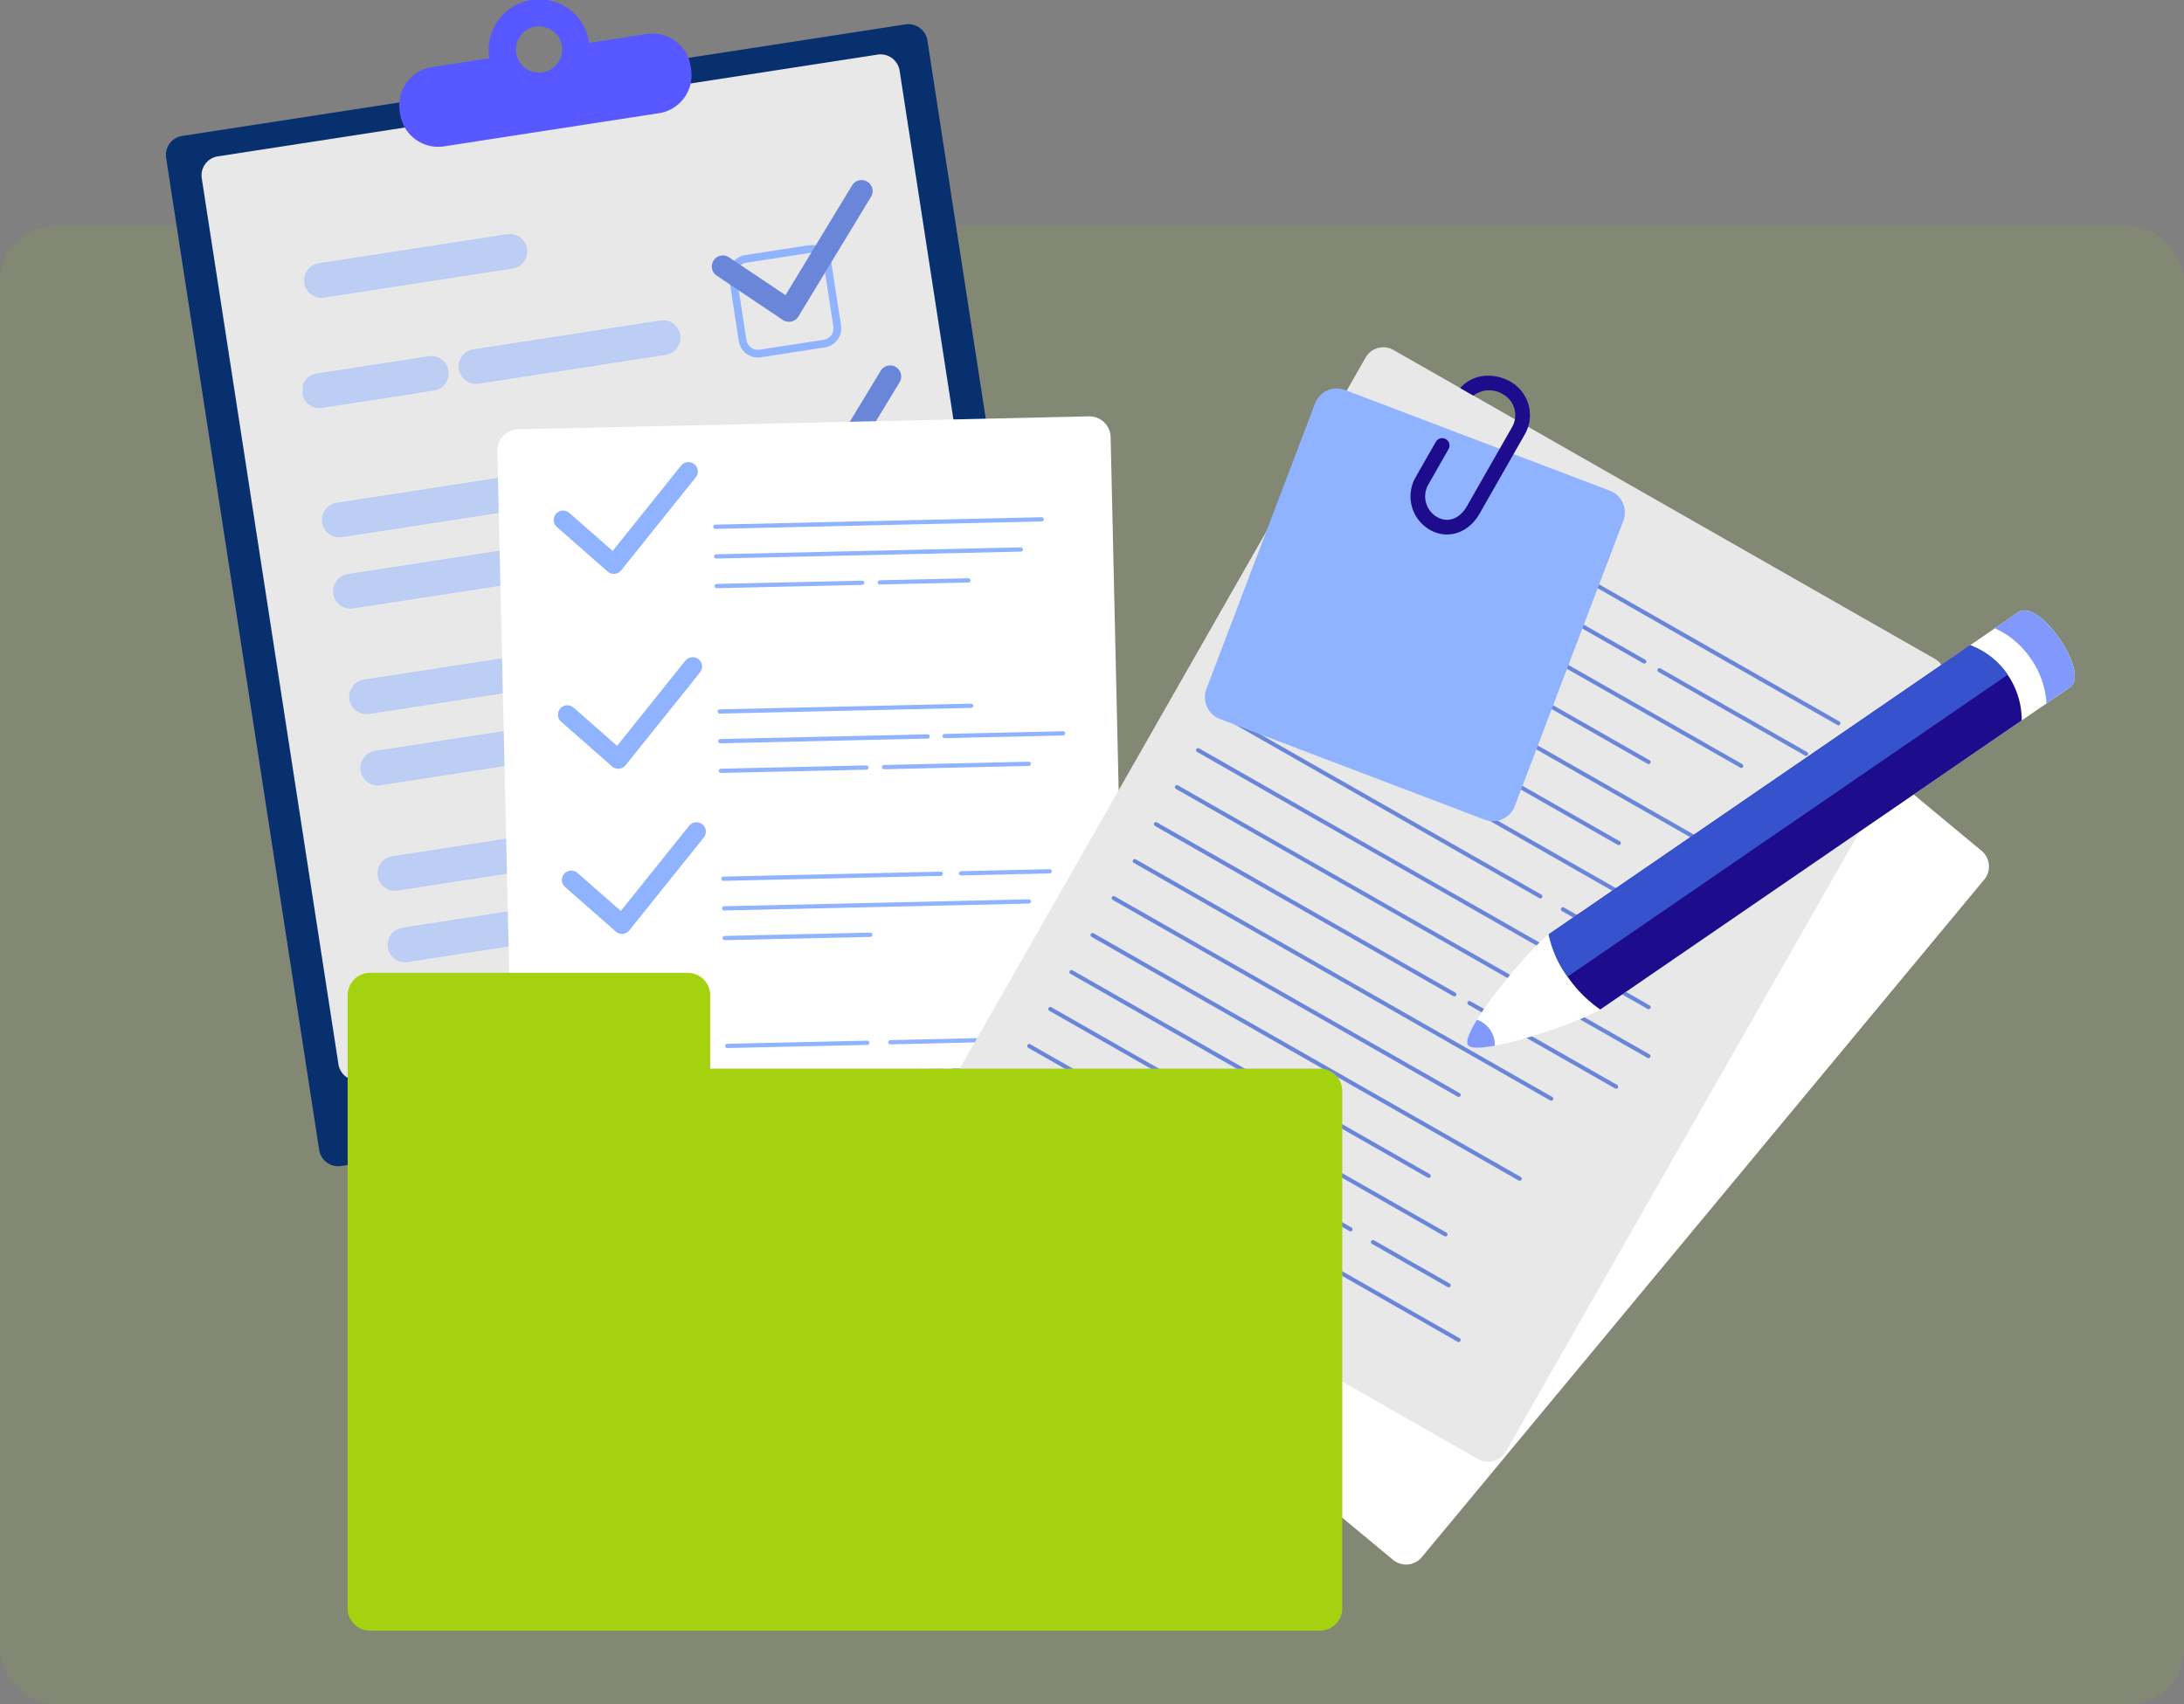 <svg xmlns="http://www.w3.org/2000/svg" xmlns:xlink="http://www.w3.org/1999/xlink" width="400" height="312.19" viewBox="0 0 400 312.19">
  <rect x="0" y="0" width="400" height="312.19" fill="#808080" stroke="none"/>
  <defs>
    <clipPath id="clip-path">
      <rect id="Rectángulo_46664" data-name="Rectángulo 46664" width="349.625" height="298.725" fill="none"/>
    </clipPath>
    <clipPath id="clip-path-3">
      <rect id="Rectángulo_46608" data-name="Rectángulo 46608" width="87.553" height="133.407" fill="none"/>
    </clipPath>
    <clipPath id="clip-path-4">
      <path id="Trazado_114805" data-name="Trazado 114805" d="M74.412,59.6a3.187,3.187,0,0,1-2.665,3.637L37.179,68.573a3.188,3.188,0,0,1-.972-6.3l34.569-5.332A3.188,3.188,0,0,1,74.412,59.6" transform="translate(-33.504 -56.901)" fill="none"/>
    </clipPath>
    <linearGradient id="linear-gradient" x1="-0.568" y1="14.132" x2="-0.551" y2="14.132" gradientUnits="objectBoundingBox">
      <stop offset="0" stop-color="#6986d9"/>
      <stop offset="1" stop-color="#8fb3ff"/>
    </linearGradient>
    <clipPath id="clip-path-5">
      <path id="Trazado_114806" data-name="Trazado 114806" d="M59.967,89.286A3.188,3.188,0,0,1,57.3,92.923L36.9,96.07a3.189,3.189,0,1,1-.972-6.3l20.4-3.147a3.189,3.189,0,0,1,3.637,2.666" transform="translate(-33.221 -86.583)" fill="none"/>
    </clipPath>
    <linearGradient id="linear-gradient-2" x1="-0.85" y1="16.813" x2="-0.824" y2="16.813" xlink:href="#linear-gradient"/>
    <clipPath id="clip-path-6">
      <path id="Trazado_114807" data-name="Trazado 114807" d="M111.788,80.6a3.188,3.188,0,0,1-2.665,3.637L74.952,89.5a3.188,3.188,0,1,1-.972-6.3l34.171-5.27a3.188,3.188,0,0,1,3.637,2.665" transform="translate(-71.277 -77.895)" fill="none"/>
    </clipPath>
    <linearGradient id="linear-gradient-3" x1="-1.245" y1="13.357" x2="-1.228" y2="13.357" xlink:href="#linear-gradient"/>
    <clipPath id="clip-path-7">
      <path id="Trazado_114808" data-name="Trazado 114808" d="M102.089,113.094a3.188,3.188,0,0,1-2.665,3.637l-57.678,8.9a3.189,3.189,0,1,1-.972-6.3l57.678-8.9a3.189,3.189,0,0,1,3.637,2.666" transform="translate(-38.071 -110.391)" fill="none"/>
    </clipPath>
    <linearGradient id="linear-gradient-4" x1="-0.417" y1="8.692" x2="-0.406" y2="8.692" xlink:href="#linear-gradient"/>
    <clipPath id="clip-path-8">
      <path id="Trazado_114809" data-name="Trazado 114809" d="M81.655,135.174a3.188,3.188,0,0,1-2.664,3.637l-34.568,5.331a3.188,3.188,0,1,1-.972-6.3l34.568-5.332a3.188,3.188,0,0,1,3.636,2.666" transform="translate(-40.746 -132.471)" fill="none"/>
    </clipPath>
    <linearGradient id="linear-gradient-5" x1="-0.696" y1="11.029" x2="-0.678" y2="11.029" xlink:href="#linear-gradient"/>
    <clipPath id="clip-path-9">
      <path id="Trazado_114810" data-name="Trazado 114810" d="M128.154,128.74a3.189,3.189,0,0,1-2.666,3.637l-19.959,3.078a3.188,3.188,0,0,1-.972-6.3l19.958-3.079a3.19,3.19,0,0,1,3.638,2.666" transform="translate(-101.856 -126.037)" fill="none"/>
    </clipPath>
    <linearGradient id="linear-gradient-6" x1="-2.711" y1="14.836" x2="-2.684" y2="14.836" xlink:href="#linear-gradient"/>
    <clipPath id="clip-path-10">
      <path id="Trazado_114811" data-name="Trazado 114811" d="M93.92,159.127a3.188,3.188,0,0,1-2.665,3.637L48.38,169.378a3.189,3.189,0,1,1-.972-6.3l42.876-6.613a3.188,3.188,0,0,1,3.636,2.666" transform="translate(-44.704 -156.424)" fill="none"/>
    </clipPath>
    <linearGradient id="linear-gradient-7" x1="-0.639" y1="8.856" x2="-0.624" y2="8.856" xlink:href="#linear-gradient"/>
    <clipPath id="clip-path-11">
      <path id="Trazado_114812" data-name="Trazado 114812" d="M133.993,154.395a3.188,3.188,0,0,1-2.665,3.638l-14.212,2.193a3.189,3.189,0,1,1-.972-6.3l14.211-2.192a3.188,3.188,0,0,1,3.637,2.665" transform="translate(-113.441 -151.692)" fill="none"/>
    </clipPath>
    <linearGradient id="linear-gradient-8" x1="-3.816" y1="15.35" x2="-3.782" y2="15.35" xlink:href="#linear-gradient"/>
    <clipPath id="clip-path-12">
      <path id="Trazado_114813" data-name="Trazado 114813" d="M106.574,174.431a3.188,3.188,0,0,1-2.664,3.637L51.055,186.22a3.188,3.188,0,1,1-.972-6.3l52.856-8.153a3.188,3.188,0,0,1,3.636,2.665" transform="translate(-47.379 -171.728)" fill="none"/>
    </clipPath>
    <linearGradient id="linear-gradient-9" x1="-0.566" y1="7.279" x2="-0.553" y2="7.279" xlink:href="#linear-gradient"/>
    <clipPath id="clip-path-13">
      <path id="Trazado_114814" data-name="Trazado 114814" d="M86.707,204.963a3.188,3.188,0,0,1-2.666,3.638l-29.03,4.479a3.189,3.189,0,0,1-.972-6.3L83.07,202.3a3.189,3.189,0,0,1,3.637,2.664" transform="translate(-51.336 -202.261)" fill="none"/>
    </clipPath>
    <linearGradient id="linear-gradient-10" x1="-1.016" y1="8.965" x2="-0.996" y2="8.965" xlink:href="#linear-gradient"/>
    <clipPath id="clip-path-14">
      <path id="Trazado_114815" data-name="Trazado 114815" d="M137.41,197.08a3.189,3.189,0,0,1-2.666,3.638l-30.286,4.671a3.189,3.189,0,1,1-.972-6.3l30.286-4.671a3.189,3.189,0,0,1,3.638,2.665" transform="translate(-100.782 -194.377)" fill="none"/>
    </clipPath>
    <linearGradient id="linear-gradient-11" x1="-1.951" y1="9.118" x2="-1.932" y2="9.118" xlink:href="#linear-gradient"/>
    <clipPath id="clip-path-15">
      <path id="Trazado_114816" data-name="Trazado 114816" d="M80.863,224.055a3.188,3.188,0,0,1-2.665,3.638l-20.511,3.163a3.188,3.188,0,1,1-.972-6.3l20.511-3.163a3.187,3.187,0,0,1,3.636,2.663" transform="translate(-54.011 -221.354)" fill="none"/>
    </clipPath>
    <linearGradient id="linear-gradient-12" x1="-1.395" y1="9.553" x2="-1.369" y2="9.553" xlink:href="#linear-gradient"/>
    <clipPath id="clip-path-16">
      <path id="Trazado_114817" data-name="Trazado 114817" d="M140.1,77l-1.812-11.752a2.116,2.116,0,0,1,1.767-2.412L151.8,61.023a2.117,2.117,0,0,1,2.413,1.766l1.812,11.752a2.117,2.117,0,0,1-1.768,2.412l-11.751,1.812a2.155,2.155,0,0,1-.324.025A2.117,2.117,0,0,1,140.1,77M151.59,59.63l-11.752,1.812a3.524,3.524,0,0,0-2.946,4.019l1.813,11.752a3.524,3.524,0,0,0,4.02,2.946l11.751-1.812a3.525,3.525,0,0,0,2.946-4.02L155.61,62.575a3.524,3.524,0,0,0-3.478-2.986,3.582,3.582,0,0,0-.542.041" transform="translate(-136.851 -59.589)" fill="none"/>
    </clipPath>
    <linearGradient id="linear-gradient-13" x1="-4.213" y1="10.709" x2="-4.182" y2="10.709" xlink:href="#linear-gradient"/>
    <clipPath id="clip-path-17">
      <path id="Trazado_114818" data-name="Trazado 114818" d="M146.864,120.864l-1.812-11.752a2.117,2.117,0,0,1,1.767-2.413l11.752-1.811a2.115,2.115,0,0,1,2.411,1.767l1.812,11.751a2.116,2.116,0,0,1-1.767,2.413l-11.752,1.812a2.147,2.147,0,0,1-.324.025,2.116,2.116,0,0,1-2.088-1.792M158.355,103.5,146.6,105.308a3.525,3.525,0,0,0-2.946,4.02l1.813,11.752a3.525,3.525,0,0,0,4.02,2.946l11.752-1.813a3.524,3.524,0,0,0,2.945-4.019l-1.813-11.752a3.524,3.524,0,0,0-3.478-2.986,3.583,3.583,0,0,0-.542.041" transform="translate(-143.617 -103.454)" fill="none"/>
    </clipPath>
    <linearGradient id="linear-gradient-14" x1="-4.425" y1="9.323" x2="-4.394" y2="9.323" xlink:href="#linear-gradient"/>
    <clipPath id="clip-path-18">
      <path id="Trazado_114819" data-name="Trazado 114819" d="M153.63,164.73l-1.813-11.752a2.116,2.116,0,0,1,1.767-2.411l11.752-1.813a2.117,2.117,0,0,1,2.412,1.767l1.813,11.752a2.117,2.117,0,0,1-1.768,2.411L156.042,166.5a2.146,2.146,0,0,1-.323.025,2.117,2.117,0,0,1-2.089-1.792m11.492-17.369-11.752,1.813a3.524,3.524,0,0,0-2.946,4.019l1.812,11.752a3.525,3.525,0,0,0,4.02,2.945l11.752-1.813a3.523,3.523,0,0,0,2.945-4.019l-1.812-11.752a3.525,3.525,0,0,0-3.478-2.986,3.564,3.564,0,0,0-.542.041" transform="translate(-150.383 -147.32)" fill="none"/>
    </clipPath>
    <linearGradient id="linear-gradient-15" x1="-4.637" y1="7.938" x2="-4.606" y2="7.938" xlink:href="#linear-gradient"/>
    <clipPath id="clip-path-19">
      <path id="Trazado_114820" data-name="Trazado 114820" d="M160.4,208.6l-1.812-11.752a2.117,2.117,0,0,1,1.768-2.412L172.1,192.62a2.117,2.117,0,0,1,2.413,1.766l1.812,11.752a2.115,2.115,0,0,1-1.766,2.412l-11.753,1.812a2.045,2.045,0,0,1-.323.025A2.118,2.118,0,0,1,160.4,208.6m11.492-17.368-11.752,1.812a3.524,3.524,0,0,0-2.945,4.02L159,208.81a3.526,3.526,0,0,0,4.02,2.947l11.752-1.813a3.526,3.526,0,0,0,2.946-4.02l-1.813-11.752a3.525,3.525,0,0,0-3.477-2.986,3.6,3.6,0,0,0-.543.042" transform="translate(-157.149 -191.185)" fill="none"/>
    </clipPath>
    <linearGradient id="linear-gradient-16" x1="-4.849" y1="6.552" x2="-4.818" y2="6.552" xlink:href="#linear-gradient"/>
    <clipPath id="clip-path-21">
      <path id="Trazado_114830" data-name="Trazado 114830" d="M193.243,125.795l-59.763,1.358a.389.389,0,0,0,.017.778l59.762-1.36a.388.388,0,0,0-.007-.777h-.01" transform="translate(-133.1 -125.795)" fill="none"/>
    </clipPath>
    <linearGradient id="linear-gradient-17" x1="-1.67" y1="18.289" x2="-1.657" y2="18.289" xlink:href="#linear-gradient"/>
    <clipPath id="clip-path-22">
      <path id="Trazado_114831" data-name="Trazado 114831" d="M189.446,133.131l-55.8,1.268a.389.389,0,0,0,.019.777l55.8-1.268a.389.389,0,0,0-.011-.778h-.008" transform="translate(-133.265 -133.131)" fill="none"/>
    </clipPath>
    <linearGradient id="linear-gradient-18" x1="-1.788" y1="18.934" x2="-1.775" y2="18.934" xlink:href="#linear-gradient"/>
    <clipPath id="clip-path-23">
      <path id="Trazado_114832" data-name="Trazado 114832" d="M160.449,141.228l-26.64.6a.39.39,0,1,0,.017.78l26.641-.606a.389.389,0,0,0-.008-.777h-.011" transform="translate(-133.428 -141.228)" fill="none"/>
    </clipPath>
    <linearGradient id="linear-gradient-19" x1="-3.681" y1="34.853" x2="-3.653" y2="34.853" xlink:href="#linear-gradient"/>
    <clipPath id="clip-path-24">
      <path id="Trazado_114833" data-name="Trazado 114833" d="M189.682,140.641l-16.2.368a.389.389,0,1,0,.018.777l16.2-.368a.389.389,0,0,0-.007-.778h-.011" transform="translate(-173.1 -140.641)" fill="none"/>
    </clipPath>
    <linearGradient id="linear-gradient-20" x1="-7.687" y1="51.843" x2="-7.642" y2="51.843" xlink:href="#linear-gradient"/>
    <clipPath id="clip-path-25">
      <path id="Trazado_114834" data-name="Trazado 114834" d="M180.583,171.136,134.5,172.185a.389.389,0,0,0,.018.777l46.083-1.047a.39.39,0,0,0-.014-.78h-.006" transform="translate(-134.122 -171.136)" fill="none"/>
    </clipPath>
    <linearGradient id="linear-gradient-21" x1="-2.171" y1="19.264" x2="-2.155" y2="19.264" xlink:href="#linear-gradient"/>
    <clipPath id="clip-path-26">
      <path id="Trazado_114835" data-name="Trazado 114835" d="M172.647,178.6l-37.981.865a.389.389,0,1,0,.018.778l37.981-.865a.389.389,0,0,0-.011-.778h-.007" transform="translate(-134.285 -178.597)" fill="none"/>
    </clipPath>
    <linearGradient id="linear-gradient-22" x1="-2.625" y1="22.064" x2="-2.606" y2="22.064" xlink:href="#linear-gradient"/>
    <clipPath id="clip-path-27">
      <path id="Trazado_114836" data-name="Trazado 114836" d="M161.472,186.157l-26.642.606a.389.389,0,1,0,.017.777l26.642-.6a.389.389,0,0,0-.01-.779h-.008" transform="translate(-134.449 -186.157)" fill="none"/>
    </clipPath>
    <linearGradient id="linear-gradient-23" x1="-3.709" y1="28.784" x2="-3.681" y2="28.784" xlink:href="#linear-gradient"/>
    <clipPath id="clip-path-28">
      <path id="Trazado_114837" data-name="Trazado 114837" d="M201.007,185.26l-26.506.6a.389.389,0,1,0,.017.777l26.505-.6a.388.388,0,0,0-.007-.777h-.01" transform="translate(-174.121 -185.26)" fill="none"/>
    </clipPath>
    <linearGradient id="linear-gradient-24" x1="-4.827" y1="29.027" x2="-4.799" y2="29.027" xlink:href="#linear-gradient"/>
    <clipPath id="clip-path-29">
      <path id="Trazado_114838" data-name="Trazado 114838" d="M210.9,177.851l-21.683.492a.389.389,0,0,0,.017.778l21.684-.494a.388.388,0,0,0-.01-.776H210.9" transform="translate(-188.838 -177.851)" fill="none"/>
    </clipPath>
    <linearGradient id="linear-gradient-25" x1="-6.351" y1="35.362" x2="-6.317" y2="35.362" xlink:href="#linear-gradient"/>
    <clipPath id="clip-path-30">
      <path id="Trazado_114839" data-name="Trazado 114839" d="M175.263,212l-39.837.906a.389.389,0,0,0,.019.778l39.836-.907a.389.389,0,0,0-.007-.777h-.011" transform="translate(-135.046 -212)" fill="none"/>
    </clipPath>
    <linearGradient id="linear-gradient-26" x1="-2.52" y1="17.989" x2="-2.502" y2="17.989" xlink:href="#linear-gradient"/>
    <clipPath id="clip-path-31">
      <path id="Trazado_114840" data-name="Trazado 114840" d="M191.393,218.735,135.59,220a.389.389,0,1,0,.018.778l55.8-1.267a.39.39,0,0,0-.009-.78h-.008" transform="translate(-135.21 -218.735)" fill="none"/>
    </clipPath>
    <linearGradient id="linear-gradient-27" x1="-1.814" y1="12.914" x2="-1.801" y2="12.914" xlink:href="#linear-gradient"/>
    <clipPath id="clip-path-32">
      <path id="Trazado_114841" data-name="Trazado 114841" d="M162.4,226.832l-26.642.606a.389.389,0,1,0,.018.777l26.642-.6a.389.389,0,0,0-.009-.779H162.4" transform="translate(-135.374 -226.831)" fill="none"/>
    </clipPath>
    <linearGradient id="linear-gradient-28" x1="-3.734" y1="23.284" x2="-3.707" y2="23.284" xlink:href="#linear-gradient"/>
    <clipPath id="clip-path-33">
      <path id="Trazado_114842" data-name="Trazado 114842" d="M209.45,211.4l-16.237.368a.388.388,0,1,0,.017.776l16.237-.365a.392.392,0,0,0,.38-.4.386.386,0,0,0-.386-.379h-.011" transform="translate(-192.832 -211.399)" fill="none"/>
    </clipPath>
    <linearGradient id="linear-gradient-29" x1="-8.545" y1="37.545" x2="-8.501" y2="37.545" xlink:href="#linear-gradient"/>
    <clipPath id="clip-path-34">
      <path id="Trazado_114843" data-name="Trazado 114843" d="M161.984,253.1l-25.633.582a.389.389,0,0,0,.017.778L162,253.883A.389.389,0,0,0,162,253.1h-.011" transform="translate(-135.971 -253.104)" fill="none"/>
    </clipPath>
    <linearGradient id="linear-gradient-30" x1="-3.894" y1="20.386" x2="-3.865" y2="20.386" xlink:href="#linear-gradient"/>
    <clipPath id="clip-path-35">
      <path id="Trazado_114844" data-name="Trazado 114844" d="M175.7,259.912l-39.185.89a.389.389,0,0,0,.017.778l39.187-.892a.388.388,0,0,0-.01-.777H175.7" transform="translate(-136.135 -259.912)" fill="none"/>
    </clipPath>
    <linearGradient id="linear-gradient-31" x1="-2.582" y1="13.617" x2="-2.563" y2="13.617" xlink:href="#linear-gradient"/>
    <clipPath id="clip-path-36">
      <path id="Trazado_114845" data-name="Trazado 114845" d="M159.719,267.615l-23.04.523a.389.389,0,1,0,.017.778l23.04-.524a.389.389,0,0,0-.009-.777h-.008" transform="translate(-136.299 -267.615)" fill="none"/>
    </clipPath>
    <linearGradient id="linear-gradient-32" x1="-4.325" y1="20.008" x2="-4.293" y2="20.008" xlink:href="#linear-gradient"/>
    <clipPath id="clip-path-37">
      <path id="Trazado_114846" data-name="Trazado 114846" d="M202.857,266.61l-26.507.6a.39.39,0,1,0,.018.779l26.507-.6a.393.393,0,0,0,.38-.4.387.387,0,0,0-.386-.379h-.011" transform="translate(-175.97 -266.61)" fill="none"/>
    </clipPath>
    <linearGradient id="linear-gradient-33" x1="-4.878" y1="17.999" x2="-4.85" y2="17.999" xlink:href="#linear-gradient"/>
    <clipPath id="clip-path-38">
      <path id="Trazado_114847" data-name="Trazado 114847" d="M208.913,251.983l-32.891.747a.389.389,0,1,0,.019.777l32.891-.748a.388.388,0,0,0-.008-.777h-.011" transform="translate(-175.641 -251.983)" fill="none"/>
    </clipPath>
    <linearGradient id="linear-gradient-34" x1="-3.95" y1="16.694" x2="-3.927" y2="16.694" xlink:href="#linear-gradient"/>
    <clipPath id="clip-path-39">
      <path id="Trazado_114848" data-name="Trazado 114848" d="M212.781,259.2l-21.591.49a.39.39,0,0,0,.016.78l21.593-.491a.389.389,0,0,0-.006-.778h-.011" transform="translate(-190.808 -259.2)" fill="none"/>
    </clipPath>
    <linearGradient id="linear-gradient-35" x1="-6.443" y1="22.418" x2="-6.409" y2="22.418" xlink:href="#linear-gradient"/>
    <clipPath id="clip-path-40">
      <path id="Trazado_114849" data-name="Trazado 114849" d="M118.69,160.461l-12.517,15.616L98.235,169.1a1.72,1.72,0,1,0-2.27,2.583l9.291,8.163a1.728,1.728,0,0,0,1.175.426c.036,0,.074,0,.111-.006a1.726,1.726,0,0,0,1.192-.638l13.642-17.021a1.72,1.72,0,0,0-2.685-2.15" transform="translate(-95.38 -159.816)" fill="none"/>
    </clipPath>
    <linearGradient id="linear-gradient-36" x1="-2.621" y1="8.478" x2="-2.593" y2="8.478" xlink:href="#linear-gradient"/>
    <clipPath id="clip-path-41">
      <path id="Trazado_114850" data-name="Trazado 114850" d="M117.612,113.055,105.1,128.671,97.157,121.7a1.721,1.721,0,0,0-2.272,2.586l9.292,8.161a1.715,1.715,0,0,0,1.175.426c.036,0,.075,0,.111-.006a1.716,1.716,0,0,0,1.192-.637L120.3,115.206a1.72,1.72,0,1,0-2.684-2.151" transform="translate(-94.302 -112.41)" fill="none"/>
    </clipPath>
    <linearGradient id="linear-gradient-37" x1="-2.591" y1="10.172" x2="-2.564" y2="10.172" xlink:href="#linear-gradient"/>
    <clipPath id="clip-path-42">
      <path id="Trazado_114851" data-name="Trazado 114851" d="M119.6,200.618l-12.517,15.617-7.94-6.975a1.72,1.72,0,0,0-2.269,2.586l9.291,8.161a1.723,1.723,0,0,0,1.173.428c.036,0,.075,0,.11-.007a1.719,1.719,0,0,0,1.193-.637l13.642-17.02a1.72,1.72,0,0,0-2.684-2.153" transform="translate(-96.293 -199.975)" fill="none"/>
    </clipPath>
    <linearGradient id="linear-gradient-38" x1="-2.646" y1="7.043" x2="-2.619" y2="7.043" xlink:href="#linear-gradient"/>
    <clipPath id="clip-path-43">
      <path id="Trazado_114852" data-name="Trazado 114852" d="M120.5,239.861l-12.516,15.616L100.04,248.5a1.721,1.721,0,0,0-2.272,2.586l9.293,8.161a1.714,1.714,0,0,0,1.174.426.586.586,0,0,0,.108-.006,1.716,1.716,0,0,0,1.193-.637l13.643-17.021a1.72,1.72,0,0,0-2.685-2.15" transform="translate(-97.184 -239.216)" fill="none"/>
    </clipPath>
    <linearGradient id="linear-gradient-39" x1="-2.671" y1="5.64" x2="-2.643" y2="5.64" xlink:href="#linear-gradient"/>
    <clipPath id="clip-path-45">
      <path id="Trazado_114855" data-name="Trazado 114855" d="M291.6,110.185a.375.375,0,0,0,.139.511l86.35,49.271a.375.375,0,0,0,.372-.651l-86.351-49.271a.369.369,0,0,0-.184-.049.374.374,0,0,0-.326.189" transform="translate(-291.548 -109.996)" fill="none"/>
    </clipPath>
    <linearGradient id="linear-gradient-40" x1="-4.104" y1="2.596" x2="-4.091" y2="2.596" gradientUnits="objectBoundingBox">
      <stop offset="0" stop-color="#8fb3ff"/>
      <stop offset="1" stop-color="#6986d9"/>
    </linearGradient>
    <clipPath id="clip-path-46">
      <path id="Trazado_114856" data-name="Trazado 114856" d="M286.464,119.179a.377.377,0,0,0,.14.511l54.663,31.19a.374.374,0,0,0,.371-.65l-54.664-31.19a.37.37,0,0,0-.185-.05.376.376,0,0,0-.325.188" transform="translate(-286.415 -118.991)" fill="none"/>
    </clipPath>
    <linearGradient id="linear-gradient-41" x1="-6.17" y1="3.83" x2="-6.149" y2="3.83" xlink:href="#linear-gradient-40"/>
    <clipPath id="clip-path-47">
      <path id="Trazado_114857" data-name="Trazado 114857" d="M362.707,162.683a.375.375,0,0,0,.14.512l26.871,15.332a.373.373,0,1,0,.369-.649l-26.869-15.334a.377.377,0,0,0-.511.139" transform="translate(-362.657 -162.495)" fill="none"/>
    </clipPath>
    <linearGradient id="linear-gradient-42" x1="-15.11" y1="6.308" x2="-15.069" y2="6.308" xlink:href="#linear-gradient-40"/>
    <clipPath id="clip-path-48">
      <path id="Trazado_114858" data-name="Trazado 114858" d="M281.333,128.174a.374.374,0,0,0,.139.511l76.28,43.525a.374.374,0,1,0,.371-.649l-76.28-43.526a.379.379,0,0,0-.186-.05.374.374,0,0,0-.325.189" transform="translate(-281.283 -127.985)" fill="none"/>
    </clipPath>
    <linearGradient id="linear-gradient-43" x1="-4.449" y1="2.737" x2="-4.434" y2="2.737" xlink:href="#linear-gradient-40"/>
    <clipPath id="clip-path-49">
      <path id="Trazado_114859" data-name="Trazado 114859" d="M276.2,137.169a.374.374,0,0,0,.14.511l63.193,36.057a.374.374,0,0,0,.371-.648L276.711,137.03a.371.371,0,0,0-.186-.05.375.375,0,0,0-.325.189" transform="translate(-276.15 -136.98)" fill="none"/>
    </clipPath>
    <linearGradient id="linear-gradient-44" x1="-5.206" y1="3.148" x2="-5.188" y2="3.148" xlink:href="#linear-gradient-40"/>
    <clipPath id="clip-path-50">
      <path id="Trazado_114860" data-name="Trazado 114860" d="M271.069,146.164a.373.373,0,0,0,.139.51l78.23,44.639a.374.374,0,0,0,.371-.65l-78.23-44.639a.366.366,0,0,0-.185-.05.371.371,0,0,0-.325.19" transform="translate(-271.019 -145.974)" fill="none"/>
    </clipPath>
    <linearGradient id="linear-gradient-45" x1="-4.198" y1="2.511" x2="-4.183" y2="2.511" xlink:href="#linear-gradient-40"/>
    <clipPath id="clip-path-51">
      <path id="Trazado_114861" data-name="Trazado 114861" d="M265.936,155.158a.374.374,0,0,0,.139.511l65.445,37.343a.375.375,0,1,0,.371-.651L266.446,155.02a.368.368,0,0,0-.185-.05.374.374,0,0,0-.325.188" transform="translate(-265.886 -154.97)" fill="none"/>
    </clipPath>
    <linearGradient id="linear-gradient-46" x1="-4.862" y1="2.853" x2="-4.844" y2="2.853" xlink:href="#linear-gradient-40"/>
    <clipPath id="clip-path-52">
      <path id="Trazado_114862" data-name="Trazado 114862" d="M260.8,164.152a.373.373,0,0,0,.139.511l72.38,41.3a.375.375,0,0,0,.371-.652l-72.38-41.3a.368.368,0,0,0-.185-.05.372.372,0,0,0-.324.188" transform="translate(-260.754 -163.964)" fill="none"/>
    </clipPath>
    <linearGradient id="linear-gradient-47" x1="-4.349" y1="2.516" x2="-4.333" y2="2.516" xlink:href="#linear-gradient-40"/>
    <clipPath id="clip-path-53">
      <path id="Trazado_114863" data-name="Trazado 114863" d="M255.67,173.149a.371.371,0,0,0,.141.508l58.837,33.575a.375.375,0,0,0,.371-.651L256.18,173.008a.372.372,0,0,0-.185-.049.377.377,0,0,0-.326.19" transform="translate(-255.62 -172.959)" fill="none"/>
    </clipPath>
    <linearGradient id="linear-gradient-48" x1="-5.169" y1="2.926" x2="-5.15" y2="2.926" xlink:href="#linear-gradient-40"/>
    <clipPath id="clip-path-54">
      <path id="Trazado_114864" data-name="Trazado 114864" d="M339.253,220.84a.373.373,0,0,0,.14.51l13.87,7.913a.373.373,0,1,0,.371-.649l-13.87-7.914a.373.373,0,0,0-.511.139" transform="translate(-339.204 -220.651)" fill="none"/>
    </clipPath>
    <linearGradient id="linear-gradient-49" x1="-26.022" y1="8.824" x2="-25.946" y2="8.824" xlink:href="#linear-gradient-40"/>
    <clipPath id="clip-path-55">
      <path id="Trazado_114865" data-name="Trazado 114865" d="M250.539,182.14a.375.375,0,0,0,.139.511l82.526,47.09a.374.374,0,0,0,.371-.651L251.049,182a.367.367,0,0,0-.185-.05.377.377,0,0,0-.326.188" transform="translate(-250.489 -181.952)" fill="none"/>
    </clipPath>
    <linearGradient id="linear-gradient-50" x1="-3.714" y1="2.082" x2="-3.7" y2="2.082" xlink:href="#linear-gradient-40"/>
    <clipPath id="clip-path-56">
      <path id="Trazado_114866" data-name="Trazado 114866" d="M245.407,191.136a.375.375,0,0,0,.139.511l86.35,49.27a.374.374,0,1,0,.371-.649L245.917,191a.378.378,0,0,0-.186-.049.371.371,0,0,0-.324.188" transform="translate(-245.357 -190.948)" fill="none"/>
    </clipPath>
    <linearGradient id="linear-gradient-51" x1="-3.496" y1="1.926" x2="-3.483" y2="1.926" xlink:href="#linear-gradient-40"/>
    <clipPath id="clip-path-57">
      <path id="Trazado_114867" data-name="Trazado 114867" d="M240.273,200.131a.374.374,0,0,0,.14.51l54.663,31.191a.374.374,0,0,0,.372-.65l-54.665-31.19a.368.368,0,0,0-.185-.05.375.375,0,0,0-.325.189" transform="translate(-240.224 -199.942)" fill="none"/>
    </clipPath>
    <linearGradient id="linear-gradient-52" x1="-5.216" y1="2.779" x2="-5.196" y2="2.779" xlink:href="#linear-gradient-40"/>
    <clipPath id="clip-path-58">
      <path id="Trazado_114868" data-name="Trazado 114868" d="M316.517,243.636a.373.373,0,0,0,.139.51l26.871,15.334a.375.375,0,0,0,.371-.652l-26.871-15.333a.373.373,0,0,0-.51.141" transform="translate(-316.467 -243.446)" fill="none"/>
    </clipPath>
    <linearGradient id="linear-gradient-53" x1="-13.217" y1="4.203" x2="-13.176" y2="4.203" xlink:href="#linear-gradient-40"/>
    <clipPath id="clip-path-59">
      <path id="Trazado_114869" data-name="Trazado 114869" d="M235.141,209.125a.375.375,0,0,0,.141.511l76.28,43.525a.373.373,0,1,0,.37-.648l-76.28-43.526a.368.368,0,0,0-.185-.05.375.375,0,0,0-.325.188" transform="translate(-235.092 -208.937)" fill="none"/>
    </clipPath>
    <linearGradient id="linear-gradient-54" x1="-3.762" y1="1.98" x2="-3.747" y2="1.98" xlink:href="#linear-gradient-40"/>
    <clipPath id="clip-path-60">
      <path id="Trazado_114870" data-name="Trazado 114870" d="M230.011,218.119a.373.373,0,0,0,.139.511l63.192,36.058a.374.374,0,1,0,.37-.651L230.52,217.98a.371.371,0,0,0-.509.139" transform="translate(-229.96 -217.93)" fill="none"/>
    </clipPath>
    <linearGradient id="linear-gradient-55" x1="-4.378" y1="2.236" x2="-4.361" y2="2.236" xlink:href="#linear-gradient-40"/>
    <clipPath id="clip-path-61">
      <path id="Trazado_114871" data-name="Trazado 114871" d="M224.877,227.115a.375.375,0,0,0,.139.511l78.231,44.638a.374.374,0,0,0,.371-.651l-78.23-44.638a.375.375,0,0,0-.511.14" transform="translate(-224.828 -226.926)" fill="none"/>
    </clipPath>
    <linearGradient id="linear-gradient-56" x1="-3.527" y1="1.772" x2="-3.512" y2="1.772" xlink:href="#linear-gradient-40"/>
    <clipPath id="clip-path-62">
      <path id="Trazado_114872" data-name="Trazado 114872" d="M219.744,236.11a.374.374,0,0,0,.14.51l65.444,37.343a.375.375,0,0,0,.371-.651L220.255,235.97a.375.375,0,0,0-.511.14" transform="translate(-219.695 -235.921)" fill="none"/>
    </clipPath>
    <linearGradient id="linear-gradient-57" x1="-4.062" y1="1.972" x2="-4.045" y2="1.972" xlink:href="#linear-gradient-40"/>
    <clipPath id="clip-path-63">
      <path id="Trazado_114873" data-name="Trazado 114873" d="M214.612,245.1a.373.373,0,0,0,.139.51l72.38,41.3a.374.374,0,0,0,.371-.649l-72.38-41.3a.378.378,0,0,0-.186-.049.373.373,0,0,0-.325.19" transform="translate(-214.562 -244.914)" fill="none"/>
    </clipPath>
    <linearGradient id="linear-gradient-58" x1="-3.625" y1="1.719" x2="-3.609" y2="1.719" xlink:href="#linear-gradient-40"/>
    <clipPath id="clip-path-64">
      <path id="Trazado_114874" data-name="Trazado 114874" d="M209.481,254.1a.374.374,0,0,0,.139.511l58.838,33.572a.374.374,0,1,0,.371-.649L209.99,253.96a.372.372,0,0,0-.509.139" transform="translate(-209.431 -253.91)" fill="none"/>
    </clipPath>
    <linearGradient id="linear-gradient-59" x1="-4.282" y1="1.948" x2="-4.263" y2="1.948" xlink:href="#linear-gradient-40"/>
    <clipPath id="clip-path-65">
      <path id="Trazado_114875" data-name="Trazado 114875" d="M293.062,301.79a.378.378,0,0,0,.139.511l13.87,7.912a.374.374,0,1,0,.371-.65l-13.869-7.914a.375.375,0,0,0-.511.14" transform="translate(-293.014 -301.601)" fill="none"/>
    </clipPath>
    <linearGradient id="linear-gradient-60" x1="-22.508" y1="4.864" x2="-22.432" y2="4.864" xlink:href="#linear-gradient-40"/>
    <clipPath id="clip-path-66">
      <path id="Trazado_114876" data-name="Trazado 114876" d="M204.348,263.094a.373.373,0,0,0,.139.51l82.524,47.088a.375.375,0,0,0,.372-.65l-82.525-47.089a.374.374,0,0,0-.511.141" transform="translate(-204.298 -262.904)" fill="none"/>
    </clipPath>
    <linearGradient id="linear-gradient-61" x1="-3.077" y1="1.382" x2="-3.063" y2="1.382" xlink:href="#linear-gradient-40"/>
    <clipPath id="clip-path-68">
      <rect id="Rectángulo_46661" data-name="Rectángulo 46661" width="14.65" height="17.058" fill="none"/>
    </clipPath>
    <clipPath id="clip-path-69">
      <rect id="Rectángulo_46662" data-name="Rectángulo 46662" width="5.058" height="5.125" fill="none"/>
    </clipPath>
  </defs>
  <g id="Grupo_81230" data-name="Grupo 81230" transform="translate(-775.263 -972.802)">
    <g id="Image_Place_Holder" data-name="Image Place Holder" transform="translate(775.263 1014.223)" opacity="0.1">
      <rect id="Image_Place_Holder-2" data-name="Image Place Holder" width="400" height="270.769" rx="10" fill="#a5d20e"/>
    </g>
    <g id="Grupo_80929" data-name="Grupo 80929" transform="translate(805.647 972.802)">
      <g id="Grupo_80928" data-name="Grupo 80928" clip-path="url(#clip-path)">
        <g id="Grupo_80817" data-name="Grupo 80817">
          <g id="Grupo_80816" data-name="Grupo 80816" clip-path="url(#clip-path)">
            <path id="Trazado_114802" data-name="Trazado 114802" d="M167.5,190.607a3.521,3.521,0,0,1-2.945,4.018L32.093,215.057a3.524,3.524,0,0,1-4.02-2.944L.041,30.372a3.525,3.525,0,0,1,2.946-4.02L135.453,5.92a3.524,3.524,0,0,1,4.02,2.945Z" transform="translate(0 -1.451)" fill="#08306e"/>
            <path id="Trazado_114803" data-name="Trazado 114803" d="M161.548,178.5a3.524,3.524,0,0,1-2.945,4.02L37.759,201.161a3.524,3.524,0,0,1-4.02-2.946L8.707,35.926a3.524,3.524,0,0,1,2.945-4.02L132.5,13.267a3.525,3.525,0,0,1,4.02,2.945Z" transform="translate(-2.139 -3.264)" fill="#e8e8e8"/>
            <path id="Trazado_114804" data-name="Trazado 114804" d="M102.063,6.224,91.536,7.848a9.259,9.259,0,1,0-18.3,2.823L62.708,12.295a7.048,7.048,0,0,0-5.891,8.039l.09.585a7.048,7.048,0,0,0,8.039,5.891l39.356-6.07a7.048,7.048,0,0,0,5.891-8.04l-.09-.584a7.047,7.047,0,0,0-8.04-5.891M83,13.253a4.234,4.234,0,1,1,3.539-4.831A4.234,4.234,0,0,1,83,13.253" transform="translate(-14.001 0)" fill="#5758ff"/>
            <g id="Grupo_80815" data-name="Grupo 80815" transform="translate(25.022 42.858)" opacity="0.5">
              <g id="Grupo_80814" data-name="Grupo 80814">
                <g id="Grupo_80813" data-name="Grupo 80813" clip-path="url(#clip-path-3)">
                  <g id="Grupo_80790" data-name="Grupo 80790" transform="translate(0.213 0)">
                    <g id="Grupo_80789" data-name="Grupo 80789" clip-path="url(#clip-path-4)">
                      <rect id="Rectángulo_46596" data-name="Rectángulo 46596" width="42.779" height="18.34" transform="translate(-2.064 0.052) rotate(-8.766)" fill="url(#linear-gradient)"/>
                    </g>
                  </g>
                  <g id="Grupo_80792" data-name="Grupo 80792" transform="translate(0 22.357)">
                    <g id="Grupo_80791" data-name="Grupo 80791" clip-path="url(#clip-path-5)">
                      <rect id="Rectángulo_46597" data-name="Rectángulo 46597" width="28.448" height="14.022" transform="translate(-1.735 0.001) rotate(-8.766)" fill="url(#linear-gradient-2)"/>
                    </g>
                  </g>
                  <g id="Grupo_80794" data-name="Grupo 80794" transform="translate(28.664 15.813)">
                    <g id="Grupo_80793" data-name="Grupo 80793" clip-path="url(#clip-path-6)">
                      <rect id="Rectángulo_46598" data-name="Rectángulo 46598" width="42.377" height="18.218" transform="translate(-2.055 0.05) rotate(-8.766)" fill="url(#linear-gradient-3)"/>
                    </g>
                  </g>
                  <g id="Grupo_80796" data-name="Grupo 80796" transform="translate(3.653 40.289)">
                    <g id="Grupo_80795" data-name="Grupo 80795" clip-path="url(#clip-path-7)">
                      <rect id="Rectángulo_46599" data-name="Rectángulo 46599" width="66.162" height="25.385" transform="translate(-2.601 0.135) rotate(-8.766)" fill="url(#linear-gradient-4)"/>
                    </g>
                  </g>
                  <g id="Grupo_80798" data-name="Grupo 80798" transform="translate(5.668 56.92)">
                    <g id="Grupo_80797" data-name="Grupo 80797" clip-path="url(#clip-path-8)">
                      <rect id="Rectángulo_46600" data-name="Rectángulo 46600" width="42.78" height="18.34" transform="translate(-2.064 0.052) rotate(-8.766)" fill="url(#linear-gradient-5)"/>
                    </g>
                  </g>
                  <g id="Grupo_80800" data-name="Grupo 80800" transform="translate(51.696 52.074)">
                    <g id="Grupo_80799" data-name="Grupo 80799" clip-path="url(#clip-path-9)">
                      <rect id="Rectángulo_46601" data-name="Rectángulo 46601" width="27.996" height="13.886" transform="translate(-1.725 0) rotate(-8.766)" fill="url(#linear-gradient-6)"/>
                    </g>
                  </g>
                  <g id="Grupo_80802" data-name="Grupo 80802" transform="translate(8.649 74.962)">
                    <g id="Grupo_80801" data-name="Grupo 80801" clip-path="url(#clip-path-10)">
                      <rect id="Rectángulo_46602" data-name="Rectángulo 46602" width="51.185" height="20.872" transform="translate(-2.257 0.082) rotate(-8.766)" fill="url(#linear-gradient-7)"/>
                    </g>
                  </g>
                  <g id="Grupo_80804" data-name="Grupo 80804" transform="translate(60.422 71.397)">
                    <g id="Grupo_80803" data-name="Grupo 80803" clip-path="url(#clip-path-11)">
                      <rect id="Rectángulo_46603" data-name="Rectángulo 46603" width="22.182" height="12.134" transform="translate(-1.591 -0.021) rotate(-8.766)" fill="url(#linear-gradient-8)"/>
                    </g>
                  </g>
                  <g id="Grupo_80806" data-name="Grupo 80806" transform="translate(10.664 86.489)">
                    <g id="Grupo_80805" data-name="Grupo 80805" clip-path="url(#clip-path-12)">
                      <rect id="Rectángulo_46604" data-name="Rectángulo 46604" width="61.283" height="23.914" transform="translate(-2.489 0.118) rotate(-8.766)" fill="url(#linear-gradient-9)"/>
                    </g>
                  </g>
                  <g id="Grupo_80808" data-name="Grupo 80808" transform="translate(13.644 109.486)">
                    <g id="Grupo_80807" data-name="Grupo 80807" clip-path="url(#clip-path-13)">
                      <rect id="Rectángulo_46605" data-name="Rectángulo 46605" width="37.176" height="16.651" transform="translate(-1.935 0.032) rotate(-8.766)" fill="url(#linear-gradient-10)"/>
                    </g>
                  </g>
                  <g id="Grupo_80810" data-name="Grupo 80810" transform="translate(50.887 103.548)">
                    <g id="Grupo_80809" data-name="Grupo 80809" clip-path="url(#clip-path-14)">
                      <rect id="Rectángulo_46606" data-name="Rectángulo 46606" width="38.447" height="17.034" transform="translate(-1.964 0.037) rotate(-8.766)" fill="url(#linear-gradient-11)"/>
                    </g>
                  </g>
                  <g id="Grupo_80812" data-name="Grupo 80812" transform="translate(15.659 123.867)">
                    <g id="Grupo_80811" data-name="Grupo 80811" clip-path="url(#clip-path-15)">
                      <rect id="Rectángulo_46607" data-name="Rectángulo 46607" width="28.555" height="14.054" transform="translate(-1.737 0.001) rotate(-8.766)" fill="url(#linear-gradient-12)"/>
                    </g>
                  </g>
                </g>
              </g>
            </g>
          </g>
        </g>
        <g id="Grupo_80819" data-name="Grupo 80819" transform="translate(103.077 44.883)">
          <g id="Grupo_80818" data-name="Grupo 80818" clip-path="url(#clip-path-16)">
            <rect id="Rectángulo_46610" data-name="Rectángulo 46610" width="24.056" height="23.842" transform="translate(-3.398 0.485) rotate(-8.766)" fill="url(#linear-gradient-13)"/>
          </g>
        </g>
        <g id="Grupo_80821" data-name="Grupo 80821" transform="translate(108.173 77.922)">
          <g id="Grupo_80820" data-name="Grupo 80820" clip-path="url(#clip-path-17)">
            <rect id="Rectángulo_46611" data-name="Rectángulo 46611" width="24.056" height="23.842" transform="matrix(0.988, -0.152, 0.152, 0.988, -3.398, 0.485)" fill="url(#linear-gradient-14)"/>
          </g>
        </g>
        <g id="Grupo_80823" data-name="Grupo 80823" transform="translate(113.269 110.963)">
          <g id="Grupo_80822" data-name="Grupo 80822" clip-path="url(#clip-path-18)">
            <rect id="Rectángulo_46612" data-name="Rectángulo 46612" width="24.056" height="23.841" transform="translate(-3.398 0.485) rotate(-8.766)" fill="url(#linear-gradient-15)"/>
          </g>
        </g>
        <g id="Grupo_80825" data-name="Grupo 80825" transform="translate(118.366 144.002)">
          <g id="Grupo_80824" data-name="Grupo 80824" clip-path="url(#clip-path-19)">
            <rect id="Rectángulo_46613" data-name="Rectángulo 46613" width="24.056" height="23.843" transform="translate(-3.398 0.485) rotate(-8.766)" fill="url(#linear-gradient-16)"/>
          </g>
        </g>
        <g id="Grupo_80827" data-name="Grupo 80827">
          <g id="Grupo_80826" data-name="Grupo 80826" clip-path="url(#clip-path)">
            <path id="Trazado_114821" data-name="Trazado 114821" d="M147.191,69.734a2.027,2.027,0,0,1-1.434-.319L133.68,61.321a2.022,2.022,0,1,1,2.251-3.359l10.32,6.916,12.2-20.114a2.022,2.022,0,0,1,3.458,2.1l-13.3,21.924a2.02,2.02,0,0,1-1.293.926c-.042.01-.085.017-.127.024" transform="translate(-32.77 -10.807)" fill="#6986d9"/>
            <path id="Trazado_114822" data-name="Trazado 114822" d="M154.146,114.825a2.027,2.027,0,0,1-1.434-.319l-12.076-8.093a2.022,2.022,0,1,1,2.251-3.359l10.32,6.914,12.2-20.114a2.022,2.022,0,0,1,3.458,2.1l-13.3,21.924a2.023,2.023,0,0,1-1.292.926c-.042.01-.085.017-.127.024" transform="translate(-34.486 -21.935)" fill="#6986d9"/>
            <path id="Trazado_114823" data-name="Trazado 114823" d="M161.1,159.918a2.019,2.019,0,0,1-1.434-.319l-12.076-8.093a2.022,2.022,0,1,1,2.251-3.359l10.32,6.916,12.2-20.115a2.023,2.023,0,0,1,3.459,2.1l-13.3,21.924a2.025,2.025,0,0,1-1.292.926c-.042.009-.084.017-.127.023" transform="translate(-36.203 -33.064)" fill="#6986d9"/>
            <path id="Trazado_114824" data-name="Trazado 114824" d="M168.055,205.009a2.033,2.033,0,0,1-1.434-.318L154.545,196.6a2.022,2.022,0,1,1,2.251-3.359l10.319,6.914,12.2-20.113a2.022,2.022,0,1,1,3.458,2.1l-13.3,21.924a2.028,2.028,0,0,1-1.293.926l-.127.024" transform="translate(-37.919 -44.192)" fill="#6986d9"/>
            <path id="Trazado_114825" data-name="Trazado 114825" d="M196.145,247.053a3.889,3.889,0,0,1-3.8,3.976L87.8,253.407a3.89,3.89,0,0,1-3.976-3.8L80.593,107.617a3.888,3.888,0,0,1,3.8-3.976l104.548-2.376a3.888,3.888,0,0,1,3.975,3.8Z" transform="translate(-19.889 -24.991)" fill="#fff"/>
            <path id="Trazado_114826" data-name="Trazado 114826" d="M105.934,125.98a7.086,7.086,0,1,1-6.925,7.245,7.093,7.093,0,0,1,6.925-7.245m-.036-1.555a8.642,8.642,0,1,0,8.837,8.442,8.643,8.643,0,0,0-8.837-8.442" transform="translate(-24.05 -30.706)" fill="#fff"/>
            <path id="Trazado_114827" data-name="Trazado 114827" d="M106.956,170.907a7.089,7.089,0,1,1-6.925,7.249,7.1,7.1,0,0,1,6.925-7.249m-.037-1.552a8.642,8.642,0,1,0,8.837,8.443,8.64,8.64,0,0,0-8.837-8.443" transform="translate(-24.302 -41.795)" fill="#fff"/>
            <path id="Trazado_114828" data-name="Trazado 114828" d="M107.913,211.582a7.087,7.087,0,1,1-6.924,7.248,7.1,7.1,0,0,1,6.924-7.248m-.035-1.554a8.643,8.643,0,1,0,8.837,8.442,8.642,8.642,0,0,0-8.837-8.442" transform="translate(-24.539 -51.833)" fill="#fff"/>
            <path id="Trazado_114829" data-name="Trazado 114829" d="M108.8,252.258a7.087,7.087,0,1,1-6.924,7.248,7.1,7.1,0,0,1,6.924-7.248m-.035-1.555a8.643,8.643,0,1,0,8.837,8.446,8.644,8.644,0,0,0-8.837-8.446" transform="translate(-24.758 -61.871)" fill="#fff"/>
          </g>
        </g>
        <g id="Grupo_80829" data-name="Grupo 80829" transform="translate(100.252 94.75)">
          <g id="Grupo_80828" data-name="Grupo 80828" clip-path="url(#clip-path-21)">
            <rect id="Rectángulo_46615" data-name="Rectángulo 46615" width="60.161" height="11.406" transform="translate(-0.33 0.05) rotate(-8.826)" fill="url(#linear-gradient-17)"/>
          </g>
        </g>
        <g id="Grupo_80831" data-name="Grupo 80831" transform="translate(100.376 100.275)">
          <g id="Grupo_80830" data-name="Grupo 80830" clip-path="url(#clip-path-22)">
            <rect id="Rectángulo_46616" data-name="Rectángulo 46616" width="56.233" height="10.71" transform="translate(-0.316 0.048) rotate(-8.826)" fill="url(#linear-gradient-18)"/>
          </g>
        </g>
        <g id="Grupo_80833" data-name="Grupo 80833" transform="translate(100.499 106.374)">
          <g id="Grupo_80832" data-name="Grupo 80832" clip-path="url(#clip-path-23)">
            <rect id="Rectángulo_46617" data-name="Rectángulo 46617" width="27.317" height="5.579" transform="translate(-0.215 0.033) rotate(-8.826)" fill="url(#linear-gradient-19)"/>
          </g>
        </g>
        <g id="Grupo_80835" data-name="Grupo 80835" transform="translate(130.38 105.932)">
          <g id="Grupo_80834" data-name="Grupo 80834" clip-path="url(#clip-path-24)">
            <rect id="Rectángulo_46618" data-name="Rectángulo 46618" width="16.963" height="3.744" transform="matrix(0.988, -0.153, 0.153, 0.988, -0.179, 0.027)" fill="url(#linear-gradient-20)"/>
          </g>
        </g>
        <g id="Grupo_80837" data-name="Grupo 80837" transform="translate(101.022 128.901)">
          <g id="Grupo_80836" data-name="Grupo 80836" clip-path="url(#clip-path-25)">
            <rect id="Rectángulo_46619" data-name="Rectángulo 46619" width="46.597" height="9.002" transform="matrix(0.988, -0.153, 0.153, 0.988, -0.284, 0.043)" fill="url(#linear-gradient-21)"/>
          </g>
        </g>
        <g id="Grupo_80839" data-name="Grupo 80839" transform="translate(101.144 134.521)">
          <g id="Grupo_80838" data-name="Grupo 80838" clip-path="url(#clip-path-26)">
            <rect id="Rectángulo_46620" data-name="Rectángulo 46620" width="38.562" height="7.576" transform="translate(-0.253 0.039) rotate(-8.826)" fill="url(#linear-gradient-22)"/>
          </g>
        </g>
        <g id="Grupo_80841" data-name="Grupo 80841" transform="translate(101.268 140.215)">
          <g id="Grupo_80840" data-name="Grupo 80840" clip-path="url(#clip-path-27)">
            <rect id="Rectángulo_46621" data-name="Rectángulo 46621" width="27.317" height="5.58" transform="translate(-0.215 0.033) rotate(-8.826)" fill="url(#linear-gradient-23)"/>
          </g>
        </g>
        <g id="Grupo_80843" data-name="Grupo 80843" transform="translate(131.149 139.539)">
          <g id="Grupo_80842" data-name="Grupo 80842" clip-path="url(#clip-path-28)">
            <rect id="Rectángulo_46622" data-name="Rectángulo 46622" width="27.182" height="5.556" transform="translate(-0.214 0.033) rotate(-8.826)" fill="url(#linear-gradient-24)"/>
          </g>
        </g>
        <g id="Grupo_80845" data-name="Grupo 80845" transform="translate(142.234 133.959)">
          <g id="Grupo_80844" data-name="Grupo 80844" clip-path="url(#clip-path-29)">
            <rect id="Rectángulo_46623" data-name="Rectángulo 46623" width="22.4" height="4.708" transform="translate(-0.198 0.03) rotate(-8.826)" fill="url(#linear-gradient-25)"/>
          </g>
        </g>
        <g id="Grupo_80847" data-name="Grupo 80847" transform="translate(101.718 159.68)">
          <g id="Grupo_80846" data-name="Grupo 80846" clip-path="url(#clip-path-30)">
            <rect id="Rectángulo_46624" data-name="Rectángulo 46624" width="40.402" height="7.902" transform="matrix(0.988, -0.153, 0.153, 0.988, -0.26, 0.04)" fill="url(#linear-gradient-26)"/>
          </g>
        </g>
        <g id="Grupo_80849" data-name="Grupo 80849" transform="translate(101.841 164.753)">
          <g id="Grupo_80848" data-name="Grupo 80848" clip-path="url(#clip-path-31)">
            <rect id="Rectángulo_46625" data-name="Rectángulo 46625" width="56.234" height="10.71" transform="translate(-0.315 0.048) rotate(-8.826)" fill="url(#linear-gradient-27)"/>
          </g>
        </g>
        <g id="Grupo_80851" data-name="Grupo 80851" transform="translate(101.965 170.851)">
          <g id="Grupo_80850" data-name="Grupo 80850" clip-path="url(#clip-path-32)">
            <rect id="Rectángulo_46626" data-name="Rectángulo 46626" width="27.318" height="5.582" transform="translate(-0.215 0.033) rotate(-8.826)" fill="url(#linear-gradient-28)"/>
          </g>
        </g>
        <g id="Grupo_80853" data-name="Grupo 80853" transform="translate(145.243 159.227)">
          <g id="Grupo_80852" data-name="Grupo 80852" clip-path="url(#clip-path-33)">
            <rect id="Rectángulo_46627" data-name="Rectángulo 46627" width="16.998" height="3.75" transform="translate(-0.178 0.027) rotate(-8.826)" fill="url(#linear-gradient-29)"/>
          </g>
        </g>
        <g id="Grupo_80855" data-name="Grupo 80855" transform="translate(102.414 190.64)">
          <g id="Grupo_80854" data-name="Grupo 80854" clip-path="url(#clip-path-34)">
            <rect id="Rectángulo_46628" data-name="Rectángulo 46628" width="26.316" height="5.401" transform="matrix(0.988, -0.153, 0.153, 0.988, -0.211, 0.032)" fill="url(#linear-gradient-30)"/>
          </g>
        </g>
        <g id="Grupo_80857" data-name="Grupo 80857" transform="translate(102.538 195.768)">
          <g id="Grupo_80856" data-name="Grupo 80856" clip-path="url(#clip-path-35)">
            <rect id="Rectángulo_46629" data-name="Rectángulo 46629" width="39.754" height="7.786" transform="matrix(0.988, -0.153, 0.153, 0.988, -0.257, 0.039)" fill="url(#linear-gradient-31)"/>
          </g>
        </g>
        <g id="Grupo_80859" data-name="Grupo 80859" transform="translate(102.661 201.57)">
          <g id="Grupo_80858" data-name="Grupo 80858" clip-path="url(#clip-path-36)">
            <rect id="Rectángulo_46630" data-name="Rectángulo 46630" width="23.746" height="4.947" transform="matrix(0.988, -0.153, 0.153, 0.988, -0.202, 0.031)" fill="url(#linear-gradient-32)"/>
          </g>
        </g>
        <g id="Grupo_80861" data-name="Grupo 80861" transform="translate(132.542 200.813)">
          <g id="Grupo_80860" data-name="Grupo 80860" clip-path="url(#clip-path-37)">
            <rect id="Rectángulo_46631" data-name="Rectángulo 46631" width="27.182" height="5.556" transform="matrix(0.988, -0.153, 0.153, 0.988, -0.214, 0.033)" fill="url(#linear-gradient-33)"/>
          </g>
        </g>
        <g id="Grupo_80863" data-name="Grupo 80863" transform="translate(132.294 189.796)">
          <g id="Grupo_80862" data-name="Grupo 80862" clip-path="url(#clip-path-38)">
            <rect id="Rectángulo_46632" data-name="Rectángulo 46632" width="33.516" height="6.679" transform="translate(-0.236 0.036) rotate(-8.826)" fill="url(#linear-gradient-34)"/>
          </g>
        </g>
        <g id="Grupo_80865" data-name="Grupo 80865" transform="translate(143.718 195.231)">
          <g id="Grupo_80864" data-name="Grupo 80864" clip-path="url(#clip-path-39)">
            <rect id="Rectángulo_46633" data-name="Rectángulo 46633" width="22.311" height="4.693" transform="matrix(0.988, -0.153, 0.153, 0.988, -0.199, 0.03)" fill="url(#linear-gradient-35)"/>
          </g>
        </g>
        <g id="Grupo_80867" data-name="Grupo 80867" transform="translate(71.841 120.375)">
          <g id="Grupo_80866" data-name="Grupo 80866" clip-path="url(#clip-path-40)">
            <rect id="Rectángulo_46634" data-name="Rectángulo 46634" width="27.246" height="21.073" transform="translate(-0.663 0.011) rotate(-1.301)" fill="url(#linear-gradient-36)"/>
          </g>
        </g>
        <g id="Grupo_80869" data-name="Grupo 80869" transform="translate(71.029 84.668)">
          <g id="Grupo_80868" data-name="Grupo 80868" clip-path="url(#clip-path-41)">
            <rect id="Rectángulo_46635" data-name="Rectángulo 46635" width="27.246" height="21.074" transform="translate(-0.663 0.011) rotate(-1.301)" fill="url(#linear-gradient-37)"/>
          </g>
        </g>
        <g id="Grupo_80871" data-name="Grupo 80871" transform="translate(72.529 150.623)">
          <g id="Grupo_80870" data-name="Grupo 80870" clip-path="url(#clip-path-42)">
            <rect id="Rectángulo_46636" data-name="Rectángulo 46636" width="27.245" height="21.072" transform="translate(-0.663 0.011) rotate(-1.301)" fill="url(#linear-gradient-38)"/>
          </g>
        </g>
        <g id="Grupo_80873" data-name="Grupo 80873" transform="translate(73.2 180.179)">
          <g id="Grupo_80872" data-name="Grupo 80872" clip-path="url(#clip-path-43)">
            <rect id="Rectángulo_46637" data-name="Rectángulo 46637" width="27.246" height="21.074" transform="matrix(1, -0.023, 0.023, 1, -0.664, 0.011)" fill="url(#linear-gradient-39)"/>
          </g>
        </g>
        <g id="Grupo_80875" data-name="Grupo 80875">
          <g id="Grupo_80874" data-name="Grupo 80874" clip-path="url(#clip-path)">
            <path id="Trazado_114853" data-name="Trazado 114853" d="M274.435,312.159a3.742,3.742,0,0,1-5.269.491l-87.84-72.9a3.743,3.743,0,0,1-.49-5.27l103.01-124.128a3.741,3.741,0,0,1,5.269-.491l87.839,72.9a3.741,3.741,0,0,1,.492,5.269Z" transform="translate(-44.416 -26.901)" fill="#fff"/>
            <path id="Trazado_114854" data-name="Trazado 114854" d="M291.06,286.741a3.743,3.743,0,0,1-5.1,1.395l-99.143-56.57a3.744,3.744,0,0,1-1.4-5.107l79.941-140.1a3.743,3.743,0,0,1,5.105-1.4L369.6,141.535a3.741,3.741,0,0,1,1.4,5.105Z" transform="translate(-45.638 -20.847)" fill="#e8e8e8"/>
          </g>
        </g>
        <g id="Grupo_80877" data-name="Grupo 80877" transform="translate(219.596 82.85)">
          <g id="Grupo_80876" data-name="Grupo 80876" clip-path="url(#clip-path-45)">
            <rect id="Rectángulo_46639" data-name="Rectángulo 46639" width="57.152" height="91.067" transform="translate(-4.202 49.729) rotate(-85.23)" fill="url(#linear-gradient-40)"/>
          </g>
        </g>
        <g id="Grupo_80879" data-name="Grupo 80879" transform="translate(215.73 89.625)">
          <g id="Grupo_80878" data-name="Grupo 80878" clip-path="url(#clip-path-46)">
            <rect id="Rectángulo_46640" data-name="Rectángulo 46640" width="36.498" height="57.986" transform="matrix(0.083, -0.997, 0.997, 0.083, -2.704, 31.771)" fill="url(#linear-gradient-41)"/>
          </g>
        </g>
        <g id="Grupo_80881" data-name="Grupo 80881" transform="translate(273.156 122.392)">
          <g id="Grupo_80880" data-name="Grupo 80880" clip-path="url(#clip-path-47)">
            <rect id="Rectángulo_46641" data-name="Rectángulo 46641" width="18.383" height="28.973" transform="translate(-1.39 16.022) rotate(-85.23)" fill="url(#linear-gradient-42)"/>
          </g>
        </g>
        <g id="Grupo_80883" data-name="Grupo 80883" transform="translate(211.864 96.399)">
          <g id="Grupo_80882" data-name="Grupo 80882" clip-path="url(#clip-path-48)">
            <rect id="Rectángulo_46642" data-name="Rectángulo 46642" width="50.588" height="80.553" transform="matrix(0.083, -0.997, 0.997, 0.083, -3.726, 44.021)" fill="url(#linear-gradient-43)"/>
          </g>
        </g>
        <g id="Grupo_80885" data-name="Grupo 80885" transform="translate(207.998 103.174)">
          <g id="Grupo_80884" data-name="Grupo 80884" clip-path="url(#clip-path-49)">
            <rect id="Rectángulo_46643" data-name="Rectángulo 46643" width="42.058" height="66.891" transform="matrix(0.083, -0.997, 0.997, 0.083, -3.108, 36.606)" fill="url(#linear-gradient-44)"/>
          </g>
        </g>
        <g id="Grupo_80887" data-name="Grupo 80887" transform="translate(204.134 109.949)">
          <g id="Grupo_80886" data-name="Grupo 80886" clip-path="url(#clip-path-50)">
            <rect id="Rectángulo_46644" data-name="Rectángulo 46644" width="51.859" height="82.59" transform="translate(-3.819 45.127) rotate(-85.23)" fill="url(#linear-gradient-45)"/>
          </g>
        </g>
        <g id="Grupo_80889" data-name="Grupo 80889" transform="translate(200.267 116.725)">
          <g id="Grupo_80888" data-name="Grupo 80888" clip-path="url(#clip-path-51)">
            <rect id="Rectángulo_46645" data-name="Rectángulo 46645" width="43.525" height="69.242" transform="translate(-3.214 37.881) rotate(-85.23)" fill="url(#linear-gradient-46)"/>
          </g>
        </g>
        <g id="Grupo_80891" data-name="Grupo 80891" transform="translate(196.402 123.499)">
          <g id="Grupo_80890" data-name="Grupo 80890" clip-path="url(#clip-path-52)">
            <rect id="Rectángulo_46646" data-name="Rectángulo 46646" width="48.045" height="76.482" transform="translate(-3.542 41.81) rotate(-85.23)" fill="url(#linear-gradient-47)"/>
          </g>
        </g>
        <g id="Grupo_80893" data-name="Grupo 80893" transform="translate(192.535 130.274)">
          <g id="Grupo_80892" data-name="Grupo 80892" clip-path="url(#clip-path-53)">
            <rect id="Rectángulo_46647" data-name="Rectángulo 46647" width="39.219" height="62.346" transform="translate(-2.901 34.137) rotate(-85.23)" fill="url(#linear-gradient-48)"/>
          </g>
        </g>
        <g id="Grupo_80895" data-name="Grupo 80895" transform="translate(255.491 166.196)">
          <g id="Grupo_80894" data-name="Grupo 80894" clip-path="url(#clip-path-54)">
            <rect id="Rectángulo_46648" data-name="Rectángulo 46648" width="9.909" height="15.397" transform="translate(-0.775 8.654) rotate(-85.23)" fill="url(#linear-gradient-49)"/>
          </g>
        </g>
        <g id="Grupo_80897" data-name="Grupo 80897" transform="translate(188.671 137.048)">
          <g id="Grupo_80896" data-name="Grupo 80896" clip-path="url(#clip-path-55)">
            <rect id="Rectángulo_46649" data-name="Rectángulo 46649" width="54.659" height="87.074" transform="matrix(0.083, -0.997, 0.997, 0.083, -4.021, 47.561)" fill="url(#linear-gradient-50)"/>
          </g>
        </g>
        <g id="Grupo_80899" data-name="Grupo 80899" transform="translate(184.805 143.824)">
          <g id="Grupo_80898" data-name="Grupo 80898" clip-path="url(#clip-path-56)">
            <rect id="Rectángulo_46650" data-name="Rectángulo 46650" width="57.15" height="91.065" transform="matrix(0.083, -0.997, 0.997, 0.083, -4.202, 49.726)" fill="url(#linear-gradient-51)"/>
          </g>
        </g>
        <g id="Grupo_80901" data-name="Grupo 80901" transform="translate(180.939 150.598)">
          <g id="Grupo_80900" data-name="Grupo 80900" clip-path="url(#clip-path-57)">
            <rect id="Rectángulo_46651" data-name="Rectángulo 46651" width="36.5" height="57.987" transform="translate(-2.704 31.773) rotate(-85.23)" fill="url(#linear-gradient-52)"/>
          </g>
        </g>
        <g id="Grupo_80903" data-name="Grupo 80903" transform="translate(238.365 183.365)">
          <g id="Grupo_80902" data-name="Grupo 80902" clip-path="url(#clip-path-58)">
            <rect id="Rectángulo_46652" data-name="Rectángulo 46652" width="18.384" height="28.973" transform="translate(-1.39 16.023) rotate(-85.23)" fill="url(#linear-gradient-53)"/>
          </g>
        </g>
        <g id="Grupo_80905" data-name="Grupo 80905" transform="translate(177.073 157.373)">
          <g id="Grupo_80904" data-name="Grupo 80904" clip-path="url(#clip-path-59)">
            <rect id="Rectángulo_46653" data-name="Rectángulo 46653" width="50.587" height="80.553" transform="translate(-3.726 44.021) rotate(-85.23)" fill="url(#linear-gradient-54)"/>
          </g>
        </g>
        <g id="Grupo_80907" data-name="Grupo 80907" transform="translate(173.208 164.147)">
          <g id="Grupo_80906" data-name="Grupo 80906" clip-path="url(#clip-path-60)">
            <rect id="Rectángulo_46654" data-name="Rectángulo 46654" width="42.058" height="66.891" transform="translate(-3.108 36.606) rotate(-85.23)" fill="url(#linear-gradient-55)"/>
          </g>
        </g>
        <g id="Grupo_80909" data-name="Grupo 80909" transform="translate(169.342 170.922)">
          <g id="Grupo_80908" data-name="Grupo 80908" clip-path="url(#clip-path-61)">
            <rect id="Rectángulo_46655" data-name="Rectángulo 46655" width="51.859" height="82.59" transform="translate(-3.818 45.127) rotate(-85.23)" fill="url(#linear-gradient-56)"/>
          </g>
        </g>
        <g id="Grupo_80911" data-name="Grupo 80911" transform="translate(165.476 177.698)">
          <g id="Grupo_80910" data-name="Grupo 80910" clip-path="url(#clip-path-62)">
            <rect id="Rectángulo_46656" data-name="Rectángulo 46656" width="43.524" height="69.242" transform="translate(-3.214 37.88) rotate(-85.23)" fill="url(#linear-gradient-57)"/>
          </g>
        </g>
        <g id="Grupo_80913" data-name="Grupo 80913" transform="translate(161.61 184.471)">
          <g id="Grupo_80912" data-name="Grupo 80912" clip-path="url(#clip-path-63)">
            <rect id="Rectángulo_46657" data-name="Rectángulo 46657" width="48.046" height="76.483" transform="translate(-3.542 41.811) rotate(-85.23)" fill="url(#linear-gradient-58)"/>
          </g>
        </g>
        <g id="Grupo_80915" data-name="Grupo 80915" transform="translate(157.745 191.247)">
          <g id="Grupo_80914" data-name="Grupo 80914" clip-path="url(#clip-path-64)">
            <rect id="Rectángulo_46658" data-name="Rectángulo 46658" width="39.218" height="62.344" transform="translate(-2.901 34.137) rotate(-85.23)" fill="url(#linear-gradient-59)"/>
          </g>
        </g>
        <g id="Grupo_80917" data-name="Grupo 80917" transform="translate(220.7 227.168)">
          <g id="Grupo_80916" data-name="Grupo 80916" clip-path="url(#clip-path-65)">
            <rect id="Rectángulo_46659" data-name="Rectángulo 46659" width="9.91" height="15.397" transform="translate(-0.775 8.656) rotate(-85.23)" fill="url(#linear-gradient-60)"/>
          </g>
        </g>
        <g id="Grupo_80919" data-name="Grupo 80919" transform="translate(153.879 198.021)">
          <g id="Grupo_80918" data-name="Grupo 80918" clip-path="url(#clip-path-66)">
            <rect id="Rectángulo_46660" data-name="Rectángulo 46660" width="54.659" height="87.074" transform="matrix(0.083, -0.997, 0.997, 0.083, -4.022, 47.561)" fill="url(#linear-gradient-61)"/>
          </g>
        </g>
        <g id="Grupo_80927" data-name="Grupo 80927">
          <g id="Grupo_80926" data-name="Grupo 80926" clip-path="url(#clip-path)">
            <path id="Trazado_114877" data-name="Trazado 114877" d="M309.394,171a4.268,4.268,0,0,1-5.509,2.472L255.4,155.027a4.268,4.268,0,0,1-2.474-5.509L272.81,97.237a4.269,4.269,0,0,1,5.508-2.474l48.491,18.445a4.269,4.269,0,0,1,2.472,5.51Z" transform="translate(-62.35 -23.318)" fill="#8fb3ff"/>
            <path id="Trazado_114878" data-name="Trazado 114878" d="M320.96,92.477c-2.828-1.613-6.774-1.623-9.215,1.172l2.414,1.377a4.763,4.763,0,0,1,5.469-.215,4.368,4.368,0,0,1,1.628,5.953l-8.318,14.579c-1.077,1.887-3.168,3.216-5.415,1.935a4.37,4.37,0,0,1-1.628-5.953l3.71-6.5a1.342,1.342,0,1,0-2.332-1.33l-3.71,6.5a7.059,7.059,0,0,0,2.629,9.618c3.236,1.845,7.054.611,9.078-2.937l8.319-14.58a7.059,7.059,0,0,0-2.629-9.618" transform="translate(-74.689 -22.552)" fill="#1d0c8c"/>
            <path id="Trazado_114879" data-name="Trazado 114879" d="M222.257,254.156H110.594V240.714a4.1,4.1,0,0,0-4.1-4.1h-58.2a4.1,4.1,0,0,0-4.1,4.1V353.021a4.1,4.1,0,0,0,4.1,4.1H222.257a4.1,4.1,0,0,0,4.1-4.1V258.255a4.1,4.1,0,0,0-4.1-4.1" transform="translate(-10.906 -58.395)" fill="#a5d20e"/>
            <path id="Trazado_114880" data-name="Trazado 114880" d="M316.562,228.074h0c-1.574-2.3,11.265-17.853,15.067-20.462l85.756-58.841c3.8-2.61,13.248,11.158,9.447,13.769l-85.756,58.839c-3.8,2.608-22.939,8.989-24.514,6.694" transform="translate(-78.092 -36.635)" fill="#fff"/>
            <path id="Trazado_114881" data-name="Trazado 114881" d="M336.247,209.906a23.4,23.4,0,0,0,9.435,13.753c.1-.063.2-.126.285-.184l76.91-52.77a14.671,14.671,0,0,0-9.447-13.768l-76.909,52.77c-.085.058-.179.127-.273.2" transform="translate(-82.983 -38.731)" fill="#1d0c8c"/>
            <g id="Grupo_80922" data-name="Grupo 80922" transform="translate(334.975 111.809)" style="mix-blend-mode: multiply;isolation: isolate">
              <g id="Grupo_80921" data-name="Grupo 80921">
                <g id="Grupo_80920" data-name="Grupo 80920" clip-path="url(#clip-path-68)">
                  <path id="Trazado_114882" data-name="Trazado 114882" d="M451.334,157.327a15.739,15.739,0,0,1,2.843,8.175l4.32-2.962c3.8-2.61-5.645-16.378-9.447-13.768l-4.319,2.962a15.75,15.75,0,0,1,6.6,5.593" transform="translate(-444.731 -148.444)" fill="#8199fd"/>
                </g>
              </g>
            </g>
            <g id="Grupo_80925" data-name="Grupo 80925" transform="translate(238.338 186.802)" style="mix-blend-mode: multiply;isolation: isolate">
              <g id="Grupo_80924" data-name="Grupo 80924">
                <g id="Grupo_80923" data-name="Grupo 80923" clip-path="url(#clip-path-69)">
                  <path id="Trazado_114883" data-name="Trazado 114883" d="M318.217,248.008c-1.369,2.223-2.107,3.978-1.655,4.637s2.354.6,4.923.124a4.9,4.9,0,0,0-3.268-4.76" transform="translate(-316.43 -248.008)" fill="#8199fd"/>
                </g>
              </g>
            </g>
            <path id="Trazado_114884" data-name="Trazado 114884" d="M420.3,162.346a13.924,13.924,0,0,0-6.873-5.409L336.52,209.708c-.086.058-.18.127-.274.2a19.094,19.094,0,0,0,3.45,7.745" transform="translate(-82.983 -38.731)" fill="#3652cd"/>
          </g>
        </g>
      </g>
    </g>
  </g>
</svg>
